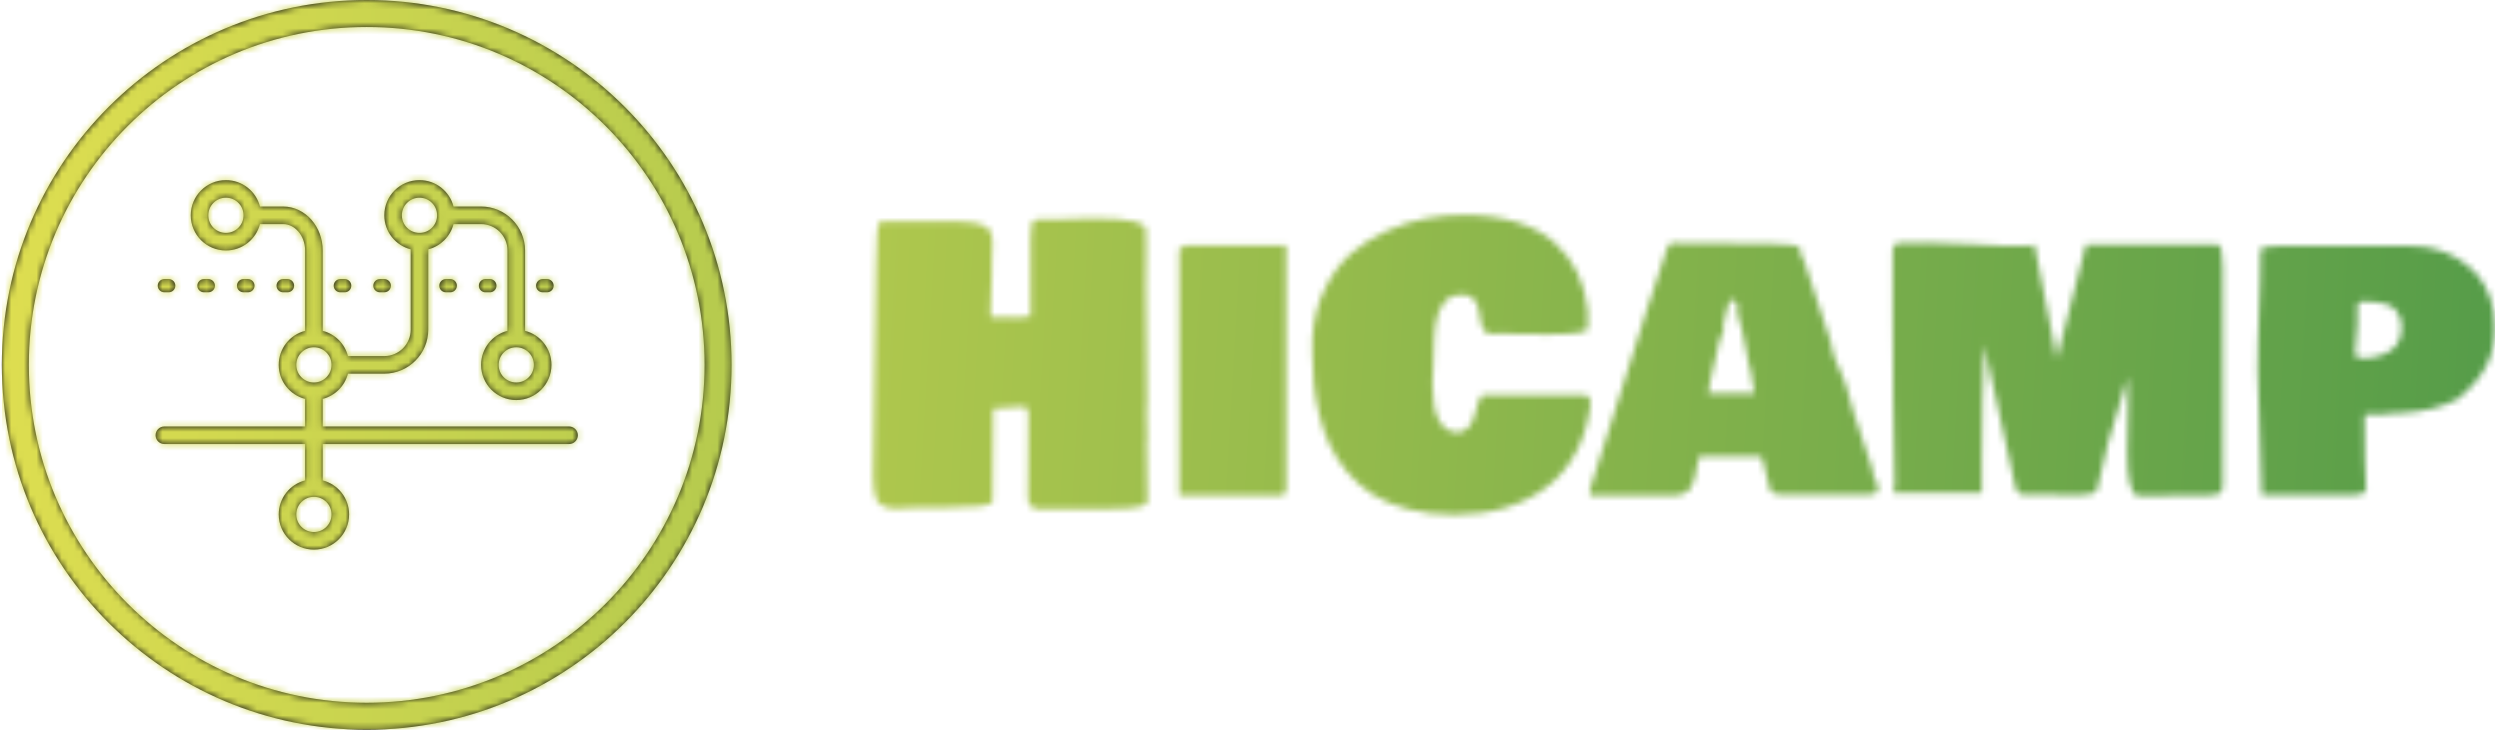<svg xmlns="http://www.w3.org/2000/svg" version="1.1" xmlns:xlink="http://www.w3.org/1999/xlink" xmlns:svgjs="http://svgjs.dev/svgjs" width="2000" height="585" viewBox="0 0 2000 585"><g transform="matrix(1,0,0,1,-1.212,-0.597)"><svg viewBox="0 0 396 116" data-background-color="#aaaaaa" preserveAspectRatio="xMidYMid meet" height="585" width="2000" xmlns="http://www.w3.org/2000/svg" xmlns:xlink="http://www.w3.org/1999/xlink"><g id="tight-bounds" transform="matrix(1,0,0,1,0.24,0.118)"><svg viewBox="0 0 395.52 115.763" height="115.763" width="395.52"><g><svg viewBox="0 0 607.97 177.944" height="115.763" width="395.52"><g transform="matrix(1,0,0,1,212.45,52.431)"><svg viewBox="0 0 395.52 73.082" height="73.082" width="395.52"><g id="textblocktransform"><svg viewBox="0 0 395.52 73.082" height="73.082" width="395.52" id="textblock"><g><svg viewBox="0 0 395.52 73.082" height="73.082" width="395.52"><g transform="matrix(1,0,0,1,0,0)"><svg width="395.52" viewBox="2.2 -37.55 211.65 39.11" height="73.082" data-palette-color="url(#3e944a7c-9414-4b12-95f0-e475a75db5fb)"></svg></g></svg></g></svg></g></svg></g><g><svg viewBox="0 0 177.944 177.944" height="177.944" width="177.944"><g><svg></svg></g><g id="icon-0"><svg viewBox="0 0 177.944 177.944" height="177.944" width="177.944"><g><path d="M0 88.972c0-49.138 39.834-88.972 88.972-88.972 49.138 0 88.972 39.834 88.972 88.972 0 49.138-39.834 88.972-88.972 88.972-49.138 0-88.972-39.834-88.972-88.972zM88.972 171.354c45.498 0 82.382-36.883 82.382-82.382 0-45.498-36.883-82.382-82.382-82.381-45.498 0-82.382 36.883-82.381 82.381 0 45.498 36.883 82.382 82.381 82.382z" data-fill-palette-color="accent" fill="#111111" stroke="transparent"></path></g><g transform="matrix(1,0,0,1,37.484,43.92)"><svg viewBox="0 0 102.976 90.104" height="90.104" width="102.976"><g><svg xmlns="http://www.w3.org/2000/svg" xmlns:xlink="http://www.w3.org/1999/xlink" version="1.1" viewBox="5.119 25.601 245.76 215.041" x="0" y="0" height="90.104" width="102.976" class="icon-dxe-0" data-fill-palette-color="accent" id="dxe-0"><path d="M58.88 90.88C61.005 90.88 62.72 89.165 62.72 87.04S61.005 83.2 58.88 83.2H56.32C54.195 83.2 52.48 84.915 52.48 87.04S54.195 90.88 56.32 90.88z" fill="#111111" data-fill-palette-color="accent"></path><path d="M35.84 90.88C37.965 90.88 39.68 89.165 39.68 87.04S37.965 83.2 35.84 83.2H33.28C31.155 83.2 29.44 84.915 29.44 87.04S31.155 90.88 33.28 90.88z" fill="#111111" data-fill-palette-color="accent"></path><path d="M81.92 90.88C84.045 90.88 85.76 89.165 85.76 87.04S84.045 83.2 81.92 83.2H79.36C77.235 83.2 75.52 84.915 75.52 87.04S77.235 90.88 79.36 90.88z" fill="#111111" data-fill-palette-color="accent"></path><path d="M10.24 90.88H12.8C14.925 90.88 16.64 89.165 16.64 87.04S14.925 83.2 12.8 83.2H10.24C8.115 83.2 6.4 84.915 6.4 87.04S8.115 90.88 10.24 90.88" fill="#111111" data-fill-palette-color="accent"></path><path d="M112.64 90.88H115.2C117.325 90.88 119.04 89.165 119.04 87.04S117.325 83.2 115.2 83.2H112.64C110.515 83.2 108.8 84.915 108.8 87.04S110.515 90.88 112.64 90.88" fill="#111111" data-fill-palette-color="accent"></path><path d="M135.68 90.88H138.24C140.365 90.88 142.08 89.165 142.08 87.04S140.365 83.2 138.24 83.2H135.68C133.555 83.2 131.84 84.915 131.84 87.04S133.555 90.88 135.68 90.88" fill="#111111" data-fill-palette-color="accent"></path><path d="M203.52 87.04A3.835 3.835 0 0 0 199.68 83.2H197.12C194.995 83.2 193.28 84.915 193.28 87.04S194.995 90.88 197.12 90.88H199.68A3.835 3.835 0 0 0 203.52 87.04" fill="#111111" data-fill-palette-color="accent"></path><path d="M174.08 83.2C171.955 83.2 170.24 84.915 170.24 87.04S171.955 90.88 174.08 90.88H176.64C178.765 90.88 180.48 89.165 180.48 87.04S178.765 83.2 176.64 83.2z" fill="#111111" data-fill-palette-color="accent"></path><path d="M230.4 90.88H232.96C235.085 90.88 236.8 89.165 236.8 87.04S235.085 83.2 232.96 83.2H230.4C228.275 83.2 226.56 84.915 226.56 87.04S228.275 90.88 230.4 90.88" fill="#111111" data-fill-palette-color="accent"></path><path d="M245.76 168.96H102.4V152.935C109.594 151.092 115.226 145.434 117.095 138.24H138.24C152.346 138.215 163.815 126.745 163.84 112.64V65.895C171.034 64.052 176.666 58.394 178.535 51.201H194.56C198.784 51.201 202.598 52.916 205.415 55.706 208.206 58.522 209.921 62.336 209.921 66.56V113.306C201.089 115.584 194.561 123.572 194.561 133.121 194.561 144.436 203.726 153.601 215.041 153.601S235.521 144.436 235.521 133.121C235.521 123.572 228.993 115.585 220.161 113.307V66.561C220.136 52.456 208.667 40.986 194.561 40.961H178.536C176.257 32.129 168.27 25.601 158.721 25.601 147.406 25.601 138.241 34.766 138.241 46.081 138.241 55.63 144.769 63.617 153.601 65.895V112.64C153.601 116.864 151.886 120.678 149.095 123.495 146.279 126.285 142.464 128.001 138.24 128.001H117.095C115.252 120.807 109.594 115.175 102.4 113.306V66.561C102.4 59.7 99.968 53.402 95.872 48.718 91.802 44.059 85.913 40.961 79.36 40.961H65.894C63.615 32.129 55.628 25.601 46.08 25.601 34.765 25.601 25.6 34.766 25.6 46.081S34.765 66.561 46.08 66.561C55.629 66.561 63.616 60.033 65.894 51.201H79.36C82.662 51.201 85.734 52.712 88.166 55.476 90.572 58.215 92.159 62.157 92.159 66.561V113.307C83.327 115.585 76.799 123.573 76.799 133.122S83.327 150.658 92.159 152.937V168.962H10.239C7.423 168.962 5.119 171.266 5.119 174.082S7.423 179.202 10.239 179.202H92.159V200.347C83.327 202.626 76.799 210.613 76.799 220.162 76.799 231.477 85.964 240.642 97.279 240.642S117.759 231.477 117.759 220.162C117.759 210.613 111.231 202.626 102.399 200.347V179.202H245.759C248.575 179.202 250.879 176.898 250.879 174.082S248.575 168.962 245.759 168.962zM225.28 133.12C225.28 135.961 224.154 138.496 222.285 140.365S217.882 143.36 215.04 143.36C212.199 143.36 209.664 142.234 207.795 140.365S204.8 135.962 204.8 133.12C204.8 130.279 205.926 127.744 207.795 125.875S212.198 122.88 215.04 122.88C217.881 122.88 220.416 124.007 222.285 125.875S225.28 130.278 225.28 133.12M148.48 46.08C148.48 43.239 149.606 40.704 151.475 38.835S155.878 35.84 158.72 35.84C161.561 35.84 164.096 36.967 165.965 38.835S168.96 43.238 168.96 46.08C168.96 48.921 167.834 51.456 165.965 53.325S161.562 56.32 158.72 56.32C155.879 56.32 153.344 55.193 151.475 53.325S148.48 48.922 148.48 46.08M53.325 53.325C51.456 55.194 48.922 56.32 46.08 56.32S40.704 55.193 38.835 53.325 35.84 48.922 35.84 46.08 36.967 40.704 38.835 38.835 43.238 35.84 46.08 35.84 51.456 36.967 53.325 38.835 56.32 43.238 56.32 46.08 55.193 51.456 53.325 53.325M87.04 133.12C87.04 130.279 88.167 127.744 90.035 125.875S94.438 122.88 97.28 122.88C100.121 122.88 102.656 124.007 104.525 125.875S107.52 130.278 107.52 133.12C107.52 135.961 106.393 138.496 104.525 140.365S100.122 143.36 97.28 143.36C94.439 143.36 91.904 142.234 90.035 140.365S87.04 135.962 87.04 133.12M107.52 220.16C107.52 223.001 106.393 225.536 104.525 227.405S100.122 230.4 97.28 230.4C94.439 230.4 91.904 229.274 90.035 227.405S87.04 223.002 87.04 220.16C87.04 217.319 88.167 214.784 90.035 212.915S94.438 209.92 97.28 209.92C100.121 209.92 102.656 211.046 104.525 212.915S107.52 217.318 107.52 220.16" fill="#111111" data-fill-palette-color="accent"></path></svg></g></svg></g></svg></g></svg></g></svg></g><defs></defs><mask id="d06533ac-f863-40fe-8b2e-d6d9eb574d29"><g id="SvgjsG4592"><svg viewBox="0 0 395.52 115.763" height="115.763" width="395.52"><g><svg viewBox="0 0 607.97 177.944" height="115.763" width="395.52"><g transform="matrix(1,0,0,1,212.45,52.431)"><svg viewBox="0 0 395.52 73.082" height="73.082" width="395.52"><g id="SvgjsG4591"><svg viewBox="0 0 395.52 73.082" height="73.082" width="395.52" id="SvgjsSvg4590"><g><svg viewBox="0 0 395.52 73.082" height="73.082" width="395.52"><g transform="matrix(1,0,0,1,0,0)"><svg width="395.52" viewBox="2.2 -37.55 211.65 39.11" height="73.082" data-palette-color="url(#3e944a7c-9414-4b12-95f0-e475a75db5fb)"><path d="M11.67 0.63L8.79 0.63Q8.11 0.63 7.2 0.67 6.3 0.71 5.81 0.73 5.32 0.76 4.7 0.72 4.08 0.68 3.76 0.55 3.44 0.42 3.09 0.15 2.73-0.12 2.58-0.59 2.42-1.05 2.31-1.73 2.2-2.42 2.2-3.37L2.2-3.37Q2.2-8.64 2.39-17.76 2.59-26.88 2.59-31.15L2.59-31.15Q2.59-36.43 3.13-36.72L3.13-36.72 12.21-36.72Q14.62-36.72 15.81-36.44 16.99-36.16 17.38-35.6 17.77-35.03 17.77-33.89L17.77-33.89Q17.77-33.54 17.72-32.56 17.68-31.57 17.68-30.91L17.68-30.91 17.68-29.79Q17.68-29 17.6-27.44 17.53-25.88 17.53-25.1L17.53-25.1 17.53-24.61Q17.58-24.46 17.58-24.22L17.58-24.22 18.55-24.22Q18.97-24.22 19.82-24.19 20.68-24.17 21.09-24.17L21.09-24.17Q22.22-24.17 22.75-24.32L22.75-24.32 22.75-34.47Q22.75-35.69 22.88-36.22 23-36.74 23.22-36.88 23.44-37.01 24.02-37.01L24.02-37.01Q24.34-37.01 25.05-36.99 25.76-36.96 26.07-36.96L26.07-36.96 27.88-37.04Q29.71-37.11 31.15-37.11L31.15-37.11Q37.79-37.11 37.79-35.64L37.79-35.64Q37.79-35.25 37.82-34.52 37.84-33.79 37.84-33.4L37.84-33.4Q37.84-32.54 37.82-30.91 37.79-29.27 37.79-28.42L37.79-28.42Q37.79-25.88 37.87-20.85 37.94-15.82 37.94-13.28L37.94-13.28Q37.94-13.06 37.92-12.73 37.89-12.4 37.89-12.3L37.89-12.3 37.89-11.13Q37.89-9.57 37.94-8.79L37.94-8.79 37.94-8.25Q37.89-8.15 37.89-7.96L37.89-7.96Q37.89-6.67 37.94-4.03 37.99-1.39 37.99-0.1L37.99-0.1Q37.82 0.78 33.3 0.78L33.3 0.78 23.14 0.78 22.41-0.24 22.41-1.86Q22.41-3.49 22.44-6.69 22.46-9.89 22.46-11.52L22.46-11.52Q22.46-12.08 22.33-12.29 22.19-12.5 21.78-12.5L21.78-12.5 20.9-12.5Q19.24-12.5 17.87-12.3L17.87-12.3Q17.87-10.28 17.82-6.21 17.77-2.15 17.77-0.1L17.77-0.1Q17.48 0.63 11.67 0.63L11.67 0.63ZM55.52-0.93L42.14-0.93 42.14-33.01Q42.16-33.2 42.53-33.36 42.89-33.52 42.97-33.59L42.97-33.59 56.1-33.59 56.1-1.81Q55.98-1.29 55.87-1.11 55.76-0.93 55.52-0.93L55.52-0.93ZM95.84-13.09L95.84-13.09Q95.43-9.42 93.92-6.6 92.4-3.78 90.03-2.01 87.67-0.24 84.65 0.66 81.64 1.56 78.07 1.56L78.07 1.56Q74.75 1.56 72.02 0.84 69.28 0.12 67.4-1.07 65.52-2.27 64.08-3.99 62.64-5.71 61.79-7.53 60.93-9.35 60.41-11.51 59.88-13.67 59.7-15.54 59.52-17.41 59.52-19.43L59.52-19.43 59.52-21.58Q59.76-25.15 61.18-27.99 62.59-30.83 64.62-32.58 66.65-34.33 69.26-35.49 71.87-36.65 74.34-37.1 76.8-37.55 79.24-37.55L79.24-37.55Q83.17-37.55 86.19-36.61 89.2-35.67 91.11-33.96 93.01-32.25 94.09-30.04 95.16-27.83 95.45-25.1L95.45-25.1 95.45-22.75Q95.45-21.97 90.08-21.97L90.08-21.97Q88.81-21.97 86.56-22.02 84.3-22.07 83.59-22.07L83.59-22.07Q83.47-22.07 83.22-22.05 82.98-22.02 82.86-22.02L82.86-22.02Q82.22-22.02 81.89-22.55 81.56-23.07 81.45-23.83 81.34-24.58 81.18-25.34 81.03-26.1 80.52-26.62 80.02-27.15 79.15-27.15 78.27-27.15 77.61-26.86 76.95-26.56 76.56-25.94 76.17-25.32 75.91-24.68 75.65-24.05 75.54-23.03 75.43-22.02 75.4-21.33 75.36-20.63 75.34-19.47 75.31-18.31 75.29-17.77L75.29-17.77Q75.29-17.48 75.24-16.7 75.19-15.92 75.19-15.43L75.19-15.43Q75.19-9.35 78.41-9.18L78.41-9.18Q79.29-9.18 79.85-9.81 80.41-10.45 80.62-11.23 80.83-12.01 81.1-12.88 81.37-13.75 81.68-14.06L81.68-14.06 94.97-14.06Q95.77-13.99 95.84-13.09ZM117.52-6.05L110-6.05Q109.83-5.49 109.67-4.58 109.51-3.66 109.38-3.14 109.25-2.61 108.93-2.04 108.61-1.46 107.96-1.2 107.32-0.93 106.29-0.93L106.29-0.93 95.74-0.93 95.74-1.76Q97.04-5.64 99.52-13.67 101.99-21.7 103.36-25.83L103.36-25.83 103.36-25.78Q104.19-28.15 105.8-33.2L105.8-33.2Q105.83-33.25 105.88-33.33L105.88-33.33Q106.1-33.69 106.29-33.89L106.29-33.89 119.47-33.79Q122.84-33.79 123.19-33.2L123.19-33.2 123.19-32.57Q123.23-32.35 123.72-31.45L123.72-31.45Q126.09-24.19 127.19-20.9L127.19-20.9 127.19-20.61Q127.29-19.9 127.63-18.99 127.97-18.09 128.45-17.05 128.92-16.02 129.12-15.43L129.12-15.43 130.1-11.91Q130.95-9.08 132.61-4.35L132.61-4.35 132.61-4.39 132.61-3.91Q132.68-3.56 132.98-2.98 133.27-2.39 133.34-2.15L133.34-2.15Q133.34-1.46 133.06-1.27 132.78-1.07 131.97-1.07L131.97-1.07 120.65-1.07Q120.23-1.12 120.11-1.15 119.99-1.17 119.73-1.25 119.47-1.32 119.37-1.44 119.26-1.56 119.23-1.76L119.23-1.76 118.3-5.47Q118.21-5.93 118.11-5.99 118.01-6.05 117.52-6.05L117.52-6.05ZM111.17-14.65L111.17-14.75 111.17-14.65ZM116.55-17.68L116.55-17.68Q116.4-18.36 116.12-19.89 115.84-21.41 115.57-22.55 115.3-23.68 114.98-24.66L114.98-24.66 114.98-25.83Q114.79-26.34 114.3-26.56L114.3-26.56 114.3-26.51Q113.71-26.39 113.13-23.24L113.13-23.24 113.13-22.07Q113.08-21.9 112.91-21.75 112.74-21.61 112.74-21.58L112.74-21.58Q111.93-18.02 111.42-15.82L111.42-15.82Q111.42-15.58 111.3-14.97 111.17-14.36 111.17-14.26L111.17-14.26 117.23-14.26Q117.23-14.89 116.79-16.55L116.79-16.55 116.79-17.09Q116.76-17.16 116.66-17.37 116.55-17.58 116.55-17.68ZM150.23-33.5L152.72-33.5Q152.9-33.54 153.27-33.58 153.65-33.62 153.75-33.64L153.75-33.64 156.66-18.77 160.46-33.69 177.63-33.69Q178.31-33.69 178.31-30.81L178.31-30.81 178.31-2.05Q178.26-1.66 178.09-1.42 177.92-1.17 177.59-1.09 177.26-1 177.08-0.99 176.89-0.98 176.45-0.98L176.45-0.98Q174.92-0.98 171.78-0.93 168.64-0.88 167.08-0.88L167.08-0.88Q165.86-1.64 165.86-6.49L165.86-6.49Q165.86-7.71 165.91-9.68 165.96-11.65 165.96-12.6L165.96-12.6 165.96-14.75Q165.96-14.92 165.93-15.3 165.91-15.67 165.91-15.87L165.91-15.87Q165.91-16.7 166.01-18.55L166.01-18.55 166.01-16.7Q165.66-15.26 164.69-12.3 163.71-9.35 163.37-7.91L163.37-7.91 161.9-1.66Q161.51-0.98 159.46-0.98L159.46-0.98Q158.46-0.98 156.86-1.03 155.26-1.07 154.43-1.07L154.43-1.07Q154.19-1.07 153.6-1.05 153.02-1.03 152.87-1.03L152.87-1.03Q152.09-1.03 151.75-1.22 151.41-1.42 151.26-2L151.26-2Q148.96-12.18 148.09-16.41L148.09-16.41 147.21-20.61Q146.87-13.5 146.87-5.57L146.87-5.57 146.87-1.27 135.34-1.27Q135.34-1.42 135.41-1.9 135.49-2.39 135.49-2.44L135.49-2.44Q135.29-7.13 135.29-14.01L135.29-14.01Q135.29-16.09 135.27-19.54 135.24-23 135.24-24.32L135.24-24.32 135.24-32.96Q135.24-33.28 135.34-33.44 135.44-33.59 135.83-33.89L135.83-33.89 138.08-33.89Q139.3-33.89 139.83-33.94L139.83-33.94Q142.3-33.94 145.83-33.72 149.36-33.5 150.23-33.5L150.23-33.5ZM166.01-18.75L166.01-18.7 166.01-18.75ZM195.1-0.98L183.39-0.98 182.87-17.24Q182.87-18.92 182.92-21.04 182.97-23.17 183.04-24.88 183.12-26.59 183.18-28.76 183.24-30.93 183.24-32.71L183.24-32.71Q183.24-33.2 183.57-33.34 183.9-33.47 184.4-33.42 184.9-33.37 185.53-33.5L185.53-33.5 203.01-33.5Q204.5-33.5 205.99-33.12 207.48-32.74 208.91-31.9 210.34-31.05 211.43-29.85 212.51-28.64 213.18-26.83 213.85-25.02 213.85-22.85L213.85-22.85Q213.85-19.97 212.63-17.74 211.41-15.5 208.97-13.53L208.97-13.53Q205.97-11.96 201.75-11.72L201.75-11.72 200.96-11.72Q199.99-11.52 199.01-11.52L199.01-11.52 197.06-11.52Q196.91-11.52 196.81-11.47L196.81-11.47Q196.81-5.08 197.01-1.81L197.01-1.81Q196.89-1.32 196.48-1.15 196.08-0.98 195.1-0.98L195.1-0.98ZM195.59-19.63L195.59-19.63 195.59-19.19Q195.62-19.17 195.92-19.03 196.23-18.9 196.23-18.85L196.23-18.85 196.23-18.8Q196.18-18.8 196.18-18.9L196.18-18.9Q196.23-18.85 196.47-18.85L196.47-18.85Q198.64-18.85 200.15-19.82 201.65-20.8 201.65-22.85L201.65-22.85Q201.65-23.78 201.33-24.44 201.01-25.1 200.56-25.45 200.11-25.81 199.34-25.99 198.57-26.17 197.94-26.22 197.3-26.27 196.33-26.27L196.33-26.27Q196.3-26.25 196.13-26.1 195.96-25.95 195.89-25.88L195.89-25.88 195.89-23.34Q195.59-21 195.59-19.63Z" opacity="1" transform="matrix(1,0,0,1,0,0)" fill="white" class="wordmark-text-0" id="SvgjsPath4589"></path></svg></g></svg></g></svg></g></svg></g><g><svg viewBox="0 0 177.944 177.944" height="177.944" width="177.944"><g><svg></svg></g><g id="SvgjsG4588"><svg viewBox="0 0 177.944 177.944" height="177.944" width="177.944"><g><path d="M0 88.972c0-49.138 39.834-88.972 88.972-88.972 49.138 0 88.972 39.834 88.972 88.972 0 49.138-39.834 88.972-88.972 88.972-49.138 0-88.972-39.834-88.972-88.972zM88.972 171.354c45.498 0 82.382-36.883 82.382-82.382 0-45.498-36.883-82.382-82.382-82.381-45.498 0-82.382 36.883-82.381 82.381 0 45.498 36.883 82.382 82.381 82.382z" fill="black" stroke="transparent"></path></g><g transform="matrix(1,0,0,1,37.484,43.92)"><svg viewBox="0 0 102.976 90.104" height="90.104" width="102.976"><g><svg xmlns="http://www.w3.org/2000/svg" xmlns:xlink="http://www.w3.org/1999/xlink" version="1.1" viewBox="5.119 25.601 245.76 215.041" x="0" y="0" height="90.104" width="102.976" class="icon-dxe-0" data-fill-palette-color="accent" id="SvgjsSvg4587"><path d="M58.88 90.88C61.005 90.88 62.72 89.165 62.72 87.04S61.005 83.2 58.88 83.2H56.32C54.195 83.2 52.48 84.915 52.48 87.04S54.195 90.88 56.32 90.88z" fill="black"></path><path d="M35.84 90.88C37.965 90.88 39.68 89.165 39.68 87.04S37.965 83.2 35.84 83.2H33.28C31.155 83.2 29.44 84.915 29.44 87.04S31.155 90.88 33.28 90.88z" fill="black"></path><path d="M81.92 90.88C84.045 90.88 85.76 89.165 85.76 87.04S84.045 83.2 81.92 83.2H79.36C77.235 83.2 75.52 84.915 75.52 87.04S77.235 90.88 79.36 90.88z" fill="black"></path><path d="M10.24 90.88H12.8C14.925 90.88 16.64 89.165 16.64 87.04S14.925 83.2 12.8 83.2H10.24C8.115 83.2 6.4 84.915 6.4 87.04S8.115 90.88 10.24 90.88" fill="black"></path><path d="M112.64 90.88H115.2C117.325 90.88 119.04 89.165 119.04 87.04S117.325 83.2 115.2 83.2H112.64C110.515 83.2 108.8 84.915 108.8 87.04S110.515 90.88 112.64 90.88" fill="black"></path><path d="M135.68 90.88H138.24C140.365 90.88 142.08 89.165 142.08 87.04S140.365 83.2 138.24 83.2H135.68C133.555 83.2 131.84 84.915 131.84 87.04S133.555 90.88 135.68 90.88" fill="black"></path><path d="M203.52 87.04A3.835 3.835 0 0 0 199.68 83.2H197.12C194.995 83.2 193.28 84.915 193.28 87.04S194.995 90.88 197.12 90.88H199.68A3.835 3.835 0 0 0 203.52 87.04" fill="black"></path><path d="M174.08 83.2C171.955 83.2 170.24 84.915 170.24 87.04S171.955 90.88 174.08 90.88H176.64C178.765 90.88 180.48 89.165 180.48 87.04S178.765 83.2 176.64 83.2z" fill="black"></path><path d="M230.4 90.88H232.96C235.085 90.88 236.8 89.165 236.8 87.04S235.085 83.2 232.96 83.2H230.4C228.275 83.2 226.56 84.915 226.56 87.04S228.275 90.88 230.4 90.88" fill="black"></path><path d="M245.76 168.96H102.4V152.935C109.594 151.092 115.226 145.434 117.095 138.24H138.24C152.346 138.215 163.815 126.745 163.84 112.64V65.895C171.034 64.052 176.666 58.394 178.535 51.201H194.56C198.784 51.201 202.598 52.916 205.415 55.706 208.206 58.522 209.921 62.336 209.921 66.56V113.306C201.089 115.584 194.561 123.572 194.561 133.121 194.561 144.436 203.726 153.601 215.041 153.601S235.521 144.436 235.521 133.121C235.521 123.572 228.993 115.585 220.161 113.307V66.561C220.136 52.456 208.667 40.986 194.561 40.961H178.536C176.257 32.129 168.27 25.601 158.721 25.601 147.406 25.601 138.241 34.766 138.241 46.081 138.241 55.63 144.769 63.617 153.601 65.895V112.64C153.601 116.864 151.886 120.678 149.095 123.495 146.279 126.285 142.464 128.001 138.24 128.001H117.095C115.252 120.807 109.594 115.175 102.4 113.306V66.561C102.4 59.7 99.968 53.402 95.872 48.718 91.802 44.059 85.913 40.961 79.36 40.961H65.894C63.615 32.129 55.628 25.601 46.08 25.601 34.765 25.601 25.6 34.766 25.6 46.081S34.765 66.561 46.08 66.561C55.629 66.561 63.616 60.033 65.894 51.201H79.36C82.662 51.201 85.734 52.712 88.166 55.476 90.572 58.215 92.159 62.157 92.159 66.561V113.307C83.327 115.585 76.799 123.573 76.799 133.122S83.327 150.658 92.159 152.937V168.962H10.239C7.423 168.962 5.119 171.266 5.119 174.082S7.423 179.202 10.239 179.202H92.159V200.347C83.327 202.626 76.799 210.613 76.799 220.162 76.799 231.477 85.964 240.642 97.279 240.642S117.759 231.477 117.759 220.162C117.759 210.613 111.231 202.626 102.399 200.347V179.202H245.759C248.575 179.202 250.879 176.898 250.879 174.082S248.575 168.962 245.759 168.962zM225.28 133.12C225.28 135.961 224.154 138.496 222.285 140.365S217.882 143.36 215.04 143.36C212.199 143.36 209.664 142.234 207.795 140.365S204.8 135.962 204.8 133.12C204.8 130.279 205.926 127.744 207.795 125.875S212.198 122.88 215.04 122.88C217.881 122.88 220.416 124.007 222.285 125.875S225.28 130.278 225.28 133.12M148.48 46.08C148.48 43.239 149.606 40.704 151.475 38.835S155.878 35.84 158.72 35.84C161.561 35.84 164.096 36.967 165.965 38.835S168.96 43.238 168.96 46.08C168.96 48.921 167.834 51.456 165.965 53.325S161.562 56.32 158.72 56.32C155.879 56.32 153.344 55.193 151.475 53.325S148.48 48.922 148.48 46.08M53.325 53.325C51.456 55.194 48.922 56.32 46.08 56.32S40.704 55.193 38.835 53.325 35.84 48.922 35.84 46.08 36.967 40.704 38.835 38.835 43.238 35.84 46.08 35.84 51.456 36.967 53.325 38.835 56.32 43.238 56.32 46.08 55.193 51.456 53.325 53.325M87.04 133.12C87.04 130.279 88.167 127.744 90.035 125.875S94.438 122.88 97.28 122.88C100.121 122.88 102.656 124.007 104.525 125.875S107.52 130.278 107.52 133.12C107.52 135.961 106.393 138.496 104.525 140.365S100.122 143.36 97.28 143.36C94.439 143.36 91.904 142.234 90.035 140.365S87.04 135.962 87.04 133.12M107.52 220.16C107.52 223.001 106.393 225.536 104.525 227.405S100.122 230.4 97.28 230.4C94.439 230.4 91.904 229.274 90.035 227.405S87.04 223.002 87.04 220.16C87.04 217.319 88.167 214.784 90.035 212.915S94.438 209.92 97.28 209.92C100.121 209.92 102.656 211.046 104.525 212.915S107.52 217.318 107.52 220.16" fill="black"></path></svg></g></svg></g></svg></g></svg></g></svg></g><defs><mask></mask></defs></svg><rect width="395.52" height="115.763" fill="black" stroke="none" visibility="hidden"></rect></g></mask><linearGradient x1="0" x2="1" y1="0.578" y2="0.595" id="3e944a7c-9414-4b12-95f0-e475a75db5fb"><stop stop-color="#dede50" offset="0"></stop><stop stop-color="#559c49" offset="1"></stop></linearGradient><rect width="395.52" height="115.763" fill="url(#3e944a7c-9414-4b12-95f0-e475a75db5fb)" mask="url(#d06533ac-f863-40fe-8b2e-d6d9eb574d29)" data-fill-palette-color="primary"></rect></svg><rect width="395.52" height="115.763" fill="none" stroke="none" visibility="hidden"></rect></g></svg></g></svg>